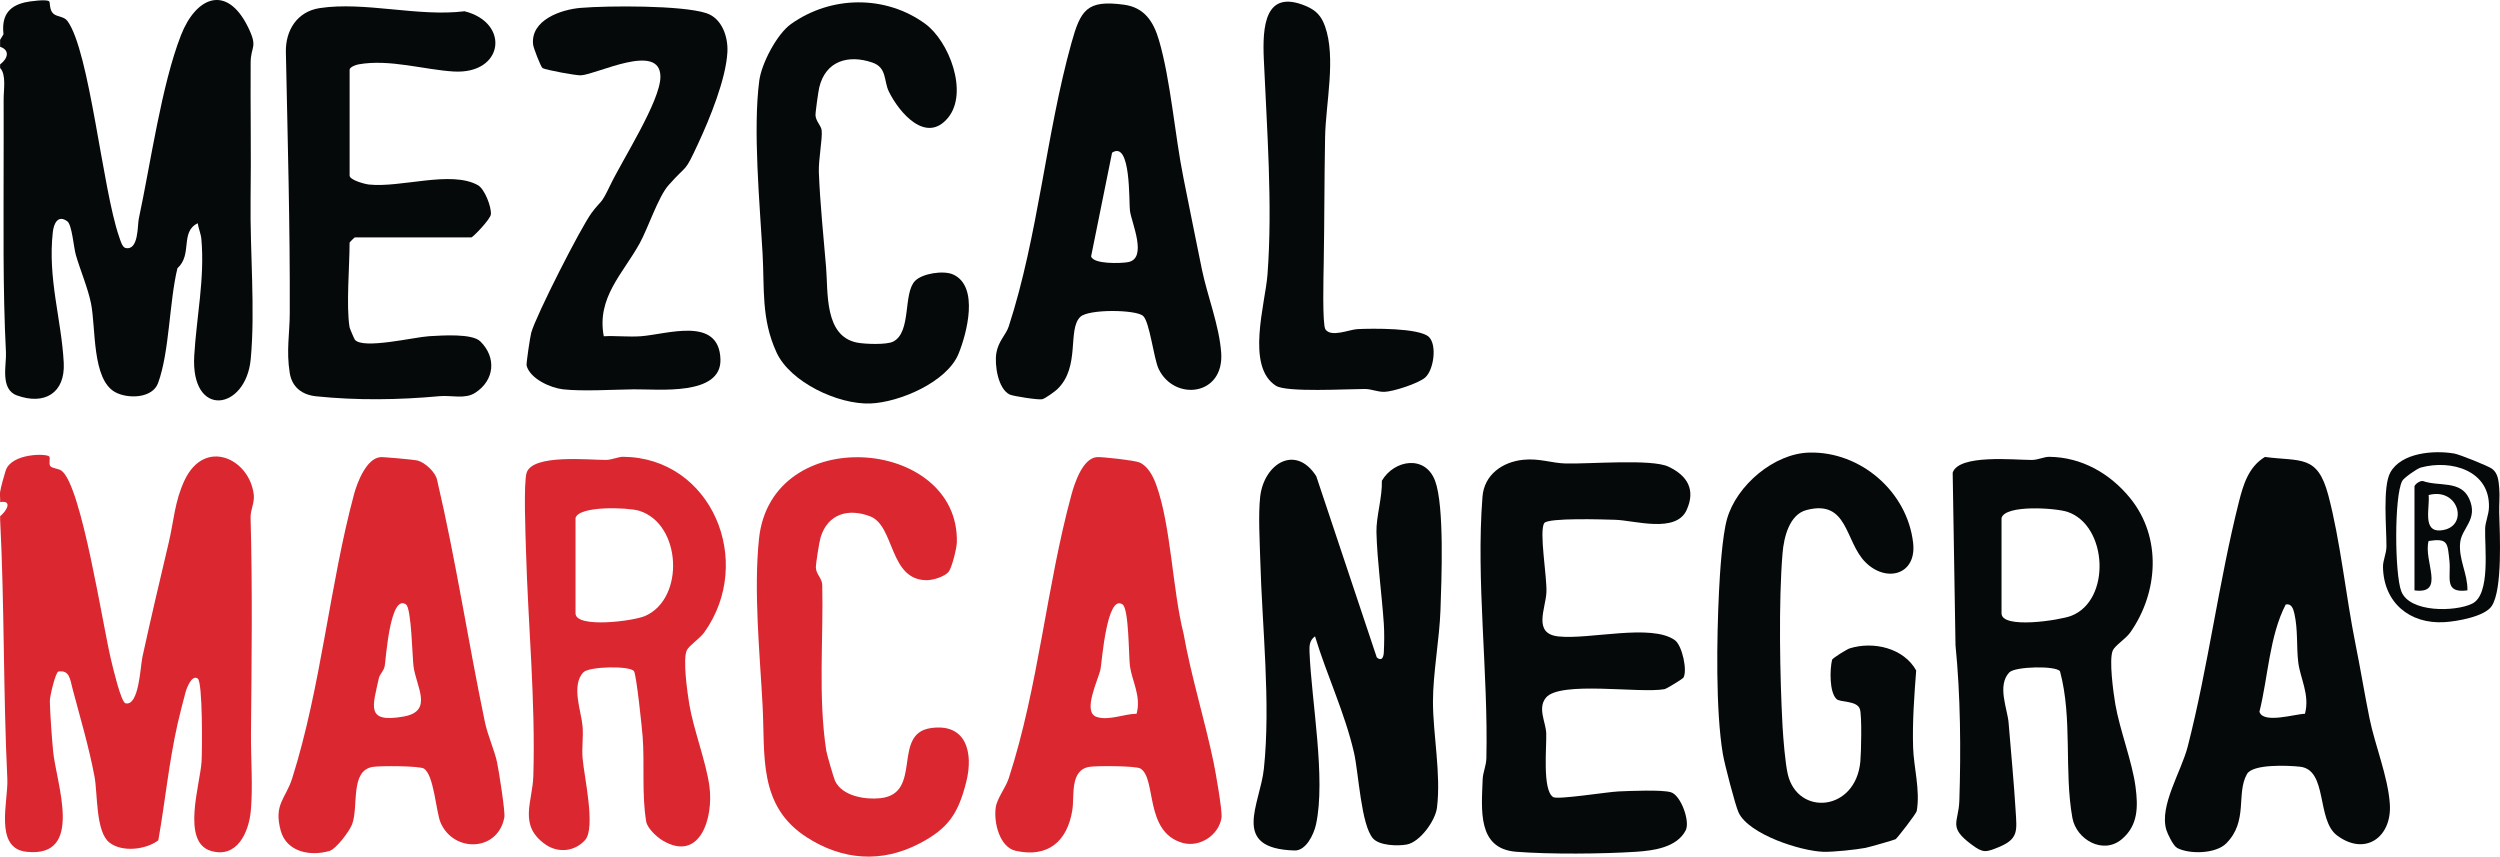 <?xml version="1.0" encoding="UTF-8"?>
<svg id="Layer_2" data-name="Layer 2" xmlns="http://www.w3.org/2000/svg" viewBox="0 0 708.27 242.71">
  <defs>
    <style>
      .cls-1 {
        fill: #da2730;
      }

      .cls-2 {
        fill: #060909;
      }
    </style>
  </defs>
  <g id="Layer_1-2" data-name="Layer 1">
    <g>
      <path class="cls-2" d="M.05,11.26l.94-1.56C.44,4.81,2.17,1.84,6.98.69c1.43-.34,6.24-.97,6.95-.31.32.3.01,2.3,1.08,3.39s3.06.77,4.09,2.17c6.3,8.54,9.91,47.52,14.64,61.11.33.94.85,2.97,1.81,3.2,3.76.86,3.38-6.44,3.76-8.23,3.34-15.58,6.44-37.91,11.96-52.04,4.27-10.93,12.95-14.51,18.95-2.4,2.97,5.99.82,5.34.79,10.18-.08,12.82.16,26.05-.02,38.95-.19,14.29,1.35,31.2.04,45.04-1.37,14.59-17.06,16.9-16-1.01.64-10.91,3.01-21.86,2.02-33.01-.14-1.57-.82-2.95-1.03-4.48-5.07,2.42-1.41,8.86-5.75,12.74-2.33,9.53-2.23,23.62-5.48,32.52-1.6,4.4-8.58,4.54-12.14,2.6-6.63-3.62-5.46-18.14-6.86-25.13-.88-4.37-3.02-9.34-4.29-13.71-.63-2.17-1.09-8.58-2.43-9.57-2.65-1.96-3.83.65-4.1,3-1.49,13.31,2.44,24.66,3.09,37.07.45,8.61-5.47,12.1-13.3,9.24-4.79-1.75-2.9-8.73-3.07-12.09-.94-18.48-.64-37.1-.66-55.67,0-5.32.03-10.68,0-16-.02-2.81.81-7.07-1-9v-1c2.17-1.62,2.9-4.02,0-5v-2Z"/>
      <path class="cls-1" d="M.05,139.26c.17-1.15,1.15-4.72,1.57-5.97,1.66-4.94,11.74-4.88,12.37-3.92.3.46-.22,1.96.24,2.65s2.33.69,3.2,1.34c5.71,4.21,11.72,44.26,14.11,53.92.49,1.99,2.75,11.71,4.03,11.98,3.83.81,4.15-10.23,4.79-13.19,2.37-10.89,4.98-21.91,7.48-32.52,1.4-5.93,1.64-11.55,4.47-17.53,5.71-12.02,18.3-6.11,19.57,4,.31,2.5-.96,4.32-.89,6.7.56,20.15.29,40.88.11,60.99-.06,6.99.59,15.3-.05,22.04-.59,6.22-3.99,13.51-11.31,11.31-8.43-2.53-3.04-18.77-2.64-25.26.2-3.31.33-22.46-1.06-23.54-1.72-1.34-3.24,2.93-3.51,3.97-.73,2.78-1.59,6.07-2.21,8.8-2.45,10.83-3.54,22.11-5.47,33.04-3.52,2.65-10.16,3.44-13.79.68-3.99-3.03-3.36-13.78-4.28-18.72-1.56-8.33-4.03-16.6-6.2-24.8-.74-2.8-.85-5.46-4.03-4.98-.79.12-2.46,6.98-2.43,8.41.09,3.88.55,10.09.92,14.1.85,9.14,8.98,30.34-7.54,28.56-9.27-.99-5.12-14.37-5.42-20.62-1.18-24.39-.8-49.31-2.04-73.45v-1c1.91-1.56,3.56-4.6,0-4,.09-.98-.15-2.04,0-3Z"/>
      <path class="cls-2" d="M390.06,186.26c1.34,1.13,1.91.1,1.99-1.48.12-2.54.17-5.5,0-8.02-.55-8.25-1.89-17.83-2.09-25.99-.11-4.3,1.69-9.93,1.53-14.56,3.44-5.93,12.3-7.47,15.09.03,2.66,7.16,1.81,28.02,1.52,36.58-.27,8.06-2.13,17.99-2.13,25.95,0,9.29,2.32,20.46,1.14,30.05-.46,3.72-4.84,9.76-8.56,10.44-2.59.47-7.7.33-9.54-1.7-3.41-3.77-4.09-18.57-5.41-24.33-2.59-11.27-7.74-22.02-11.04-32.95-1.6,1.15-1.62,2.69-1.56,4.46.53,13.67,4.67,35.82,1.84,48.82-.62,2.85-2.84,7.48-6.07,7.39-18.28-.53-9.78-12.94-8.7-23.16,1.97-18.67-.5-40.29-1.02-59.01-.15-5.31-.6-13-.03-18.04,1.06-9.37,10.02-14.99,15.89-5.83l17.15,51.36Z"/>
      <path class="cls-2" d="M630.72,238.93c-2.98,2.99-10.39,3.14-13.91,1.31-1.06-.55-2.72-3.94-3.08-5.16-2.01-6.85,4.23-16.42,6.07-23.58,5.83-22.76,8.81-46.78,14.54-69.46,1.24-4.91,2.77-9.82,7.33-12.58,10.2,1.33,14.87-.71,17.93,10.74,3.43,12.82,5.03,28.87,7.73,42.27,1.42,7.02,2.55,14.01,3.97,21.03,1.53,7.56,5.24,16.54,5.76,24.27.64,9.39-6.97,14.88-14.95,8.92-5.91-4.41-2.58-18.63-10.52-19.48-3.37-.36-13.37-.82-15.01,2.09-3.13,5.55.43,13.32-5.87,19.63ZM653.01,202.22c1.44-5.33-1.34-10.07-1.89-14.53s-.05-9.25-1.11-13.89c-.29-1.29-.81-2.91-2.45-2.54-4.63,8.97-4.97,20.48-7.44,30.37.99,3.52,10.18.62,12.89.59Z"/>
      <path class="cls-1" d="M107.67,129.51c.88-.09,9.72.72,10.65.97,2.09.56,5.06,3.26,5.51,5.49,5.31,22.65,8.78,45.71,13.52,68.48.83,3.98,2.74,8.08,3.47,11.53.5,2.33,2.34,13.99,2.07,15.53-1.76,9.83-14.45,10.13-18.09,1.49-1.26-3-1.86-13.54-4.73-15.27-1.28-.77-12.49-.81-14.51-.46-6.43,1.11-3.91,11.01-5.79,16.21-.7,1.94-4.53,7.04-6.41,7.59-5.5,1.62-12.2.28-13.84-5.77-2.02-7.49,1.42-8.99,3.26-14.8,8.21-25.93,10.59-54.72,17.52-80.48.89-3.32,3.49-10.09,7.38-10.49ZM115.04,171.26c-4.57-3.26-5.72,15.82-6.05,17.44-.29,1.44-1.43,2.37-1.64,3.36-1.74,8.04-3.84,12.85,6.96,10.95,8.65-1.52,3.53-8.56,2.83-14.35-.32-2.64-.59-16.33-2.1-17.4Z"/>
      <path class="cls-2" d="M323.83,89.48c-2.13-1.79-15.45-1.96-17.77.29-3.73,3.62.1,14.14-6.51,20.49-.73.7-3.42,2.62-4.25,2.84-1.01.27-8.31-.86-9.26-1.33-3.29-1.61-4.33-8.4-3.76-11.78s2.72-5.13,3.5-7.5c8.35-25.64,10.6-54.58,17.75-80.25,2.62-9.41,4.36-12.35,14.94-10.9,5.79.8,8.35,4.82,9.89,10.1,3.31,11.32,4.5,27.02,6.94,39.06,1.74,8.57,3.42,17.21,5.2,25.8,1.56,7.55,4.89,15.81,5.47,23.59.92,12.32-13.28,13.86-17.71,4.65-1.4-2.92-2.56-13.48-4.44-15.06ZM315.06,43.26l-5.94,29.37c.65,2.27,8.43,2,10.44,1.64,5.68-1.03.98-11.22.56-14.58-.32-2.5.35-20.02-5.06-16.43Z"/>
      <path class="cls-1" d="M310.68,129.51c1.42-.14,10.77.92,12.12,1.5,2.4,1.03,3.88,3.9,4.74,6.26,4.21,11.55,4.63,29.87,7.77,42.23,2.15,12.16,6.03,24.53,8.51,36.49.56,2.67,2.53,13.81,2.24,15.7-.75,4.87-6.13,8.49-11.04,7.1-10.89-3.08-7.29-18.26-11.94-21.07-1.28-.77-12.49-.81-14.52-.46-5.52.95-4.13,8.26-4.76,12.24-1.42,8.89-6.92,13.57-16.04,11.54-4.59-1.02-6.26-8.06-5.67-12.23.38-2.7,2.78-5.52,3.7-8.33,8.46-26,10.67-54.34,17.74-80.26.92-3.39,3.19-10.32,7.16-10.71ZM318.04,171.26c-4.46-3.22-5.88,16.4-6.24,18.25-.55,2.88-5.3,12.21-1.12,13.6,3.41,1.14,7.82-.87,11.33-.9,1.36-5.01-1.33-9.31-1.89-13.53-.37-2.76-.25-16.11-2.08-17.43Z"/>
      <path class="cls-1" d="M165.27,190.48c-3.54,3.68-.55,11.2-.22,15.28.24,2.98-.24,6.02,0,9,.4,5.09,3.79,19.75.72,23.22-2.9,3.28-7.65,3.77-11.22,1.27-7.77-5.44-3.67-11.99-3.45-19.45.63-21.45-1.49-42.71-2.09-64-.12-4.13-.72-19.16.2-21.9,1.76-5.28,17.48-3.6,22.39-3.6,1.81,0,3.47-.9,4.96-.89,25.04.25,37.35,29.66,22.94,49.78-1.22,1.7-4.32,3.72-4.93,5.06-1.17,2.56.16,11.94.71,15.27,1.18,7.12,4.79,16.39,5.71,23.29,1.19,8.96-2.7,21.61-13.29,15.29-1.65-.99-4.32-3.47-4.63-5.36-1.29-7.83-.42-16.27-1-24-.2-2.67-1.76-17.47-2.44-18.56-1.03-1.63-12.72-1.4-14.34.28ZM163.05,146.76v27c0,4.31,16.39,2.22,19.74.74,11.3-5,10.27-26.06-1.69-29.79-3.08-.96-17.1-1.51-18.05,2.05Z"/>
      <path class="cls-2" d="M476.85,192.07c-.18.25-4.64,3.06-5.3,3.18-6.96,1.26-29.61-2.43-33.58,2.42-2.43,2.96-.02,6.96.09,10.09.14,3.93-1.15,16.13,1.98,18.07,1.28.79,15.47-1.49,18.47-1.61,3.32-.14,12.27-.54,14.86.23,2.84.84,5.51,8.26,4.2,10.8-2.48,4.83-9.04,5.73-13.97,6.06-9.54.63-24.63.75-34.09,0-11.04-.87-9.77-11.93-9.46-20.55.07-1.92,1-3.79,1.05-5.95.56-24.29-2.98-50.27-1.1-74.1.49-6.19,5.59-9.84,11.55-10.45,4.6-.47,7.96.94,11.97,1.05,6.68.18,24.34-1.35,29.12.88,5.47,2.56,7.8,6.62,5.18,12.33-3.05,6.65-14.74,2.9-20.25,2.74-3.16-.09-19.02-.63-20.07.94-1.52,2.29.81,15.27.61,19.61-.22,4.69-3.92,11.72,3.41,12.5,8.8.94,26.3-3.7,32.96,1.04,2.15,1.53,3.67,8.89,2.39,10.72Z"/>
      <path class="cls-2" d="M99.05,92.76c.05.32,1.32,3.29,1.5,3.5,2.3,2.77,16.88-.77,21-1.01,3.71-.21,12.19-.83,14.53,1.47,4.67,4.6,4,11.07-1.48,14.58-2.89,1.86-6.71.63-10.06.94-11.52,1.06-23.4,1.24-35.02.03-3.93-.41-6.78-2.57-7.43-6.57-1.02-6.32-.02-11.22,0-16.91.1-24.73-.6-49.42-1.1-74.02-.13-6.16,3.17-11.51,9.61-12.48,12.72-1.92,27.93,2.53,41,.9,12.97,3.23,11.15,17.89-3.04,17.07-8.39-.49-18.25-3.61-27.02-2.02-.84.15-2.49.81-2.49,1.51v30c0,1.22,4.14,2.38,5.47,2.53,9.07.97,23.19-4.05,30.84.16,1.95,1.07,3.9,6.19,3.71,8.29-.13,1.39-5.1,6.52-5.53,6.52h-33c-.11,0-1.5,1.39-1.5,1.5,0,6.75-1,17.95,0,24Z"/>
      <path class="cls-2" d="M569.27,190.48c-3.56,3.7-.53,10.37-.22,14.28.66,8.23,1.51,16.76,2,24.99.34,5.59.85,7.92-4.77,10.24-3.69,1.52-4.46,1.71-7.73-.73-6.74-5.02-3.65-6.16-3.45-12.45.46-14.38.33-29.79-1.09-44l-.8-48.9c1.76-5.28,17.48-3.6,22.39-3.6,1.81,0,3.47-.9,4.96-.89,9.18.09,17.3,4.72,23.02,11.82,8.93,11.1,7.87,26.66-.07,37.96-1.21,1.72-4.31,3.69-4.93,5.06-1.15,2.53.15,12,.71,15.27,1.24,7.2,4.76,16.19,5.71,23.29.77,5.77.75,11.05-3.9,14.95-5.3,4.45-12.87.07-13.98-6.07-2.39-13.31.09-28.09-3.5-41.5-1.04-1.67-12.73-1.39-14.33.27ZM567.05,146.76v27c0,4.54,16.52,1.95,19.72.72,11.38-4.37,10.38-25.57-.99-29.45-3.28-1.12-17.7-2.12-18.73,1.73Z"/>
      <path class="cls-2" d="M520.28,198.02c-2.04-1.98-1.88-8.38-1.24-11.07.12-.52,4.27-3.04,4.96-3.25,6.7-2.11,15.33-.13,18.87,6.25-.55,7.28-1.1,14.51-.87,21.85.17,5.55,2.05,12.06,1.03,17.94-.14.82-5.56,7.75-5.99,8.01-.38.23-7.49,2.25-8.54,2.46-2.65.51-9.31,1.21-11.98,1.11-6.47-.24-21-4.92-23.95-11.09-.93-1.96-4.02-13.91-4.46-16.54-2.1-12.44-1.73-33.07-1.11-45.98.25-5.31.93-15.95,2.29-20.71,2.68-9.46,13.29-18.54,23.3-18.78,14.61-.36,27.82,11.16,29.42,25.64,1,9.01-7.62,11.3-13.5,5.44s-4.88-17.92-16.73-14.8c-4.87,1.28-6.4,7.76-6.77,12.22-1.15,13.72-.76,35.13,0,49.09.19,3.43.77,10.46,1.48,13.52,2.79,11.95,19.24,10.63,20.56-3.57.24-2.58.48-13.05-.13-14.87-.83-2.49-5.57-1.82-6.64-2.86Z"/>
      <path class="cls-2" d="M259.31,79.52c2.05-2.05,7.99-2.99,10.73-1.75,7.43,3.37,3.86,16.75,1.51,22.49-3.26,7.95-16.67,13.73-24.97,14.05-9.1.34-22.71-6-26.6-14.5-4.37-9.54-3.37-18.13-3.94-28.06-.81-14.2-2.75-35.07-.93-48.92.64-4.84,4.99-13.18,8.98-16.02,11.36-8.09,26.76-8.26,37.99-.1,6.82,4.95,12.35,19.49,6.53,26.62-6.19,7.58-13.83-1.37-16.78-7.37-1.5-3.05-.48-6.82-4.74-8.26-6.76-2.29-13.2-.47-15,7.11-.24,1.01-1.11,7.13-1.05,7.9.12,1.67,1.59,2.88,1.74,4.18.28,2.34-.93,8.34-.79,11.92.34,8.86,1.31,18.11,2.05,26.95.59,7.05-.54,19.4,8.71,21.29,2.22.45,8.43.68,10.29-.27,5.29-2.7,2.72-13.73,6.25-17.25Z"/>
      <path class="cls-1" d="M268.77,161.99c-1.15,1.37-4.39,2.38-6.22,2.38-10.69,0-9.02-15.4-16.03-18.09-6.18-2.37-11.98-.71-14.03,5.92-.38,1.23-1.37,7.45-1.35,8.6.05,1.83,1.76,3.07,1.81,4.9.36,15.18-1.21,31.76,1.14,47,.15.98,2.13,7.78,2.48,8.52,2.05,4.38,8.63,5.38,12.89,4.91,12.04-1.34,3.18-18.16,14.13-19.84,10.18-1.56,12.23,6.97,10.17,15.17-2.28,9.04-5.07,13.27-13.41,17.58-10.68,5.52-21.71,4.66-31.79-1.83-13.88-8.93-11.75-23.18-12.52-37.48-.8-14.83-2.54-32.17-1.02-47.01,3.41-33.27,56.86-28.77,56.06.98-.04,1.59-1.4,7.17-2.33,8.27Z"/>
      <path class="cls-2" d="M189.34,52.54c-2.84,3.23-5.77,12.14-8.11,16.39-4.79,8.67-12.23,15.38-10.18,26.33,3.47-.18,7.03.25,10.51,0,7.46-.55,22.17-5.77,22.55,6.53.32,10.48-17.66,8.42-24.61,8.51-5.85.08-14.52.61-19.98,0-3.61-.41-9.36-3.02-10.33-6.73-.14-.55,1-8.21,1.32-9.34,1.39-4.94,14.01-29.74,17.09-33.91,2.85-3.85,2.49-2,5.24-7.76,3.47-7.27,14.29-23.99,14.26-30.84-.03-9.93-18.12-.57-22.56-.38-1.39.06-9.77-1.5-10.82-2.04-.48-.25-2.58-5.73-2.68-6.61-.83-7.01,7.9-10,13.46-10.46,7.77-.65,28.71-.76,35.59,1.49,4.47,1.46,6.21,6.73,5.99,11.02-.41,7.68-5,18.84-8.24,25.83-4.14,8.94-2.83,5.52-8.51,11.98Z"/>
      <path class="cls-2" d="M404.83,95.48c2.31,2.22,1.4,9.3-1.07,11.48-1.87,1.65-8.95,3.96-11.48,4.05-2.02.07-3.71-.82-5.68-.81-5.02.01-22.1,1.01-25.1-.9-8.63-5.47-3.03-23.21-2.41-31.51,1.49-19.68-.18-41.41-1.04-61.04-.4-9.09.19-20.04,12.01-15.01,2.83,1.21,4.29,2.81,5.32,5.68,3.2,9,.2,21.83.03,31.49-.22,12.03-.18,23.82-.39,35.78-.05,3.04-.43,17.23.48,18.61,1.59,2.38,6.8.05,9.06-.06,4.08-.21,17.57-.38,20.28,2.23Z"/>
      <path class="cls-2" d="M708.05,138.26c.21,2.23-.06,4.71,0,7,.17,6.18.97,21.64-2.1,26.4-1.96,3.04-9.92,4.39-13.4,4.6-9.86.61-17.25-5.53-17.43-15.61-.03-1.94.97-3.75.98-5.85.03-5.29-1.11-16.89,1.08-20.91,3.09-5.68,12.4-6.39,18.14-5.4,1.47.25,9.66,3.54,10.69,4.31,1.77,1.32,1.85,3.49,2.04,5.46ZM685.78,132.48c-1.01.28-4.75,2.89-5.22,3.78-2.3,4.44-2.12,26.39-.26,31.25,2.34,6.11,15.27,5.84,20.05,3.53,5.31-2.56,3.55-15.98,3.71-21.3.06-1.91,1.01-3.84,1.08-5.98.33-10.44-10.65-13.67-19.35-11.29Z"/>
      <path class="cls-2" d="M684.05,137.76c.18-.62,1.55-1.64,2.41-1.47,4.48,1.61,10.67-.29,13.07,4.98,2.67,5.87-2.13,8.28-2.55,12.46-.49,4.77,2.18,8.87,2.06,13.53-6.8.91-4.59-3.79-5.1-8.39-.55-5.03-.34-6.45-5.9-5.61-1.54,5.59,4.92,15.19-4,14v-29.5ZM688.05,140.25c.39,3.56-1.85,10.47,3.42,10.01,8.16-.71,5.29-12.32-3.42-10.01Z"/>
    </g>
  </g>
</svg>